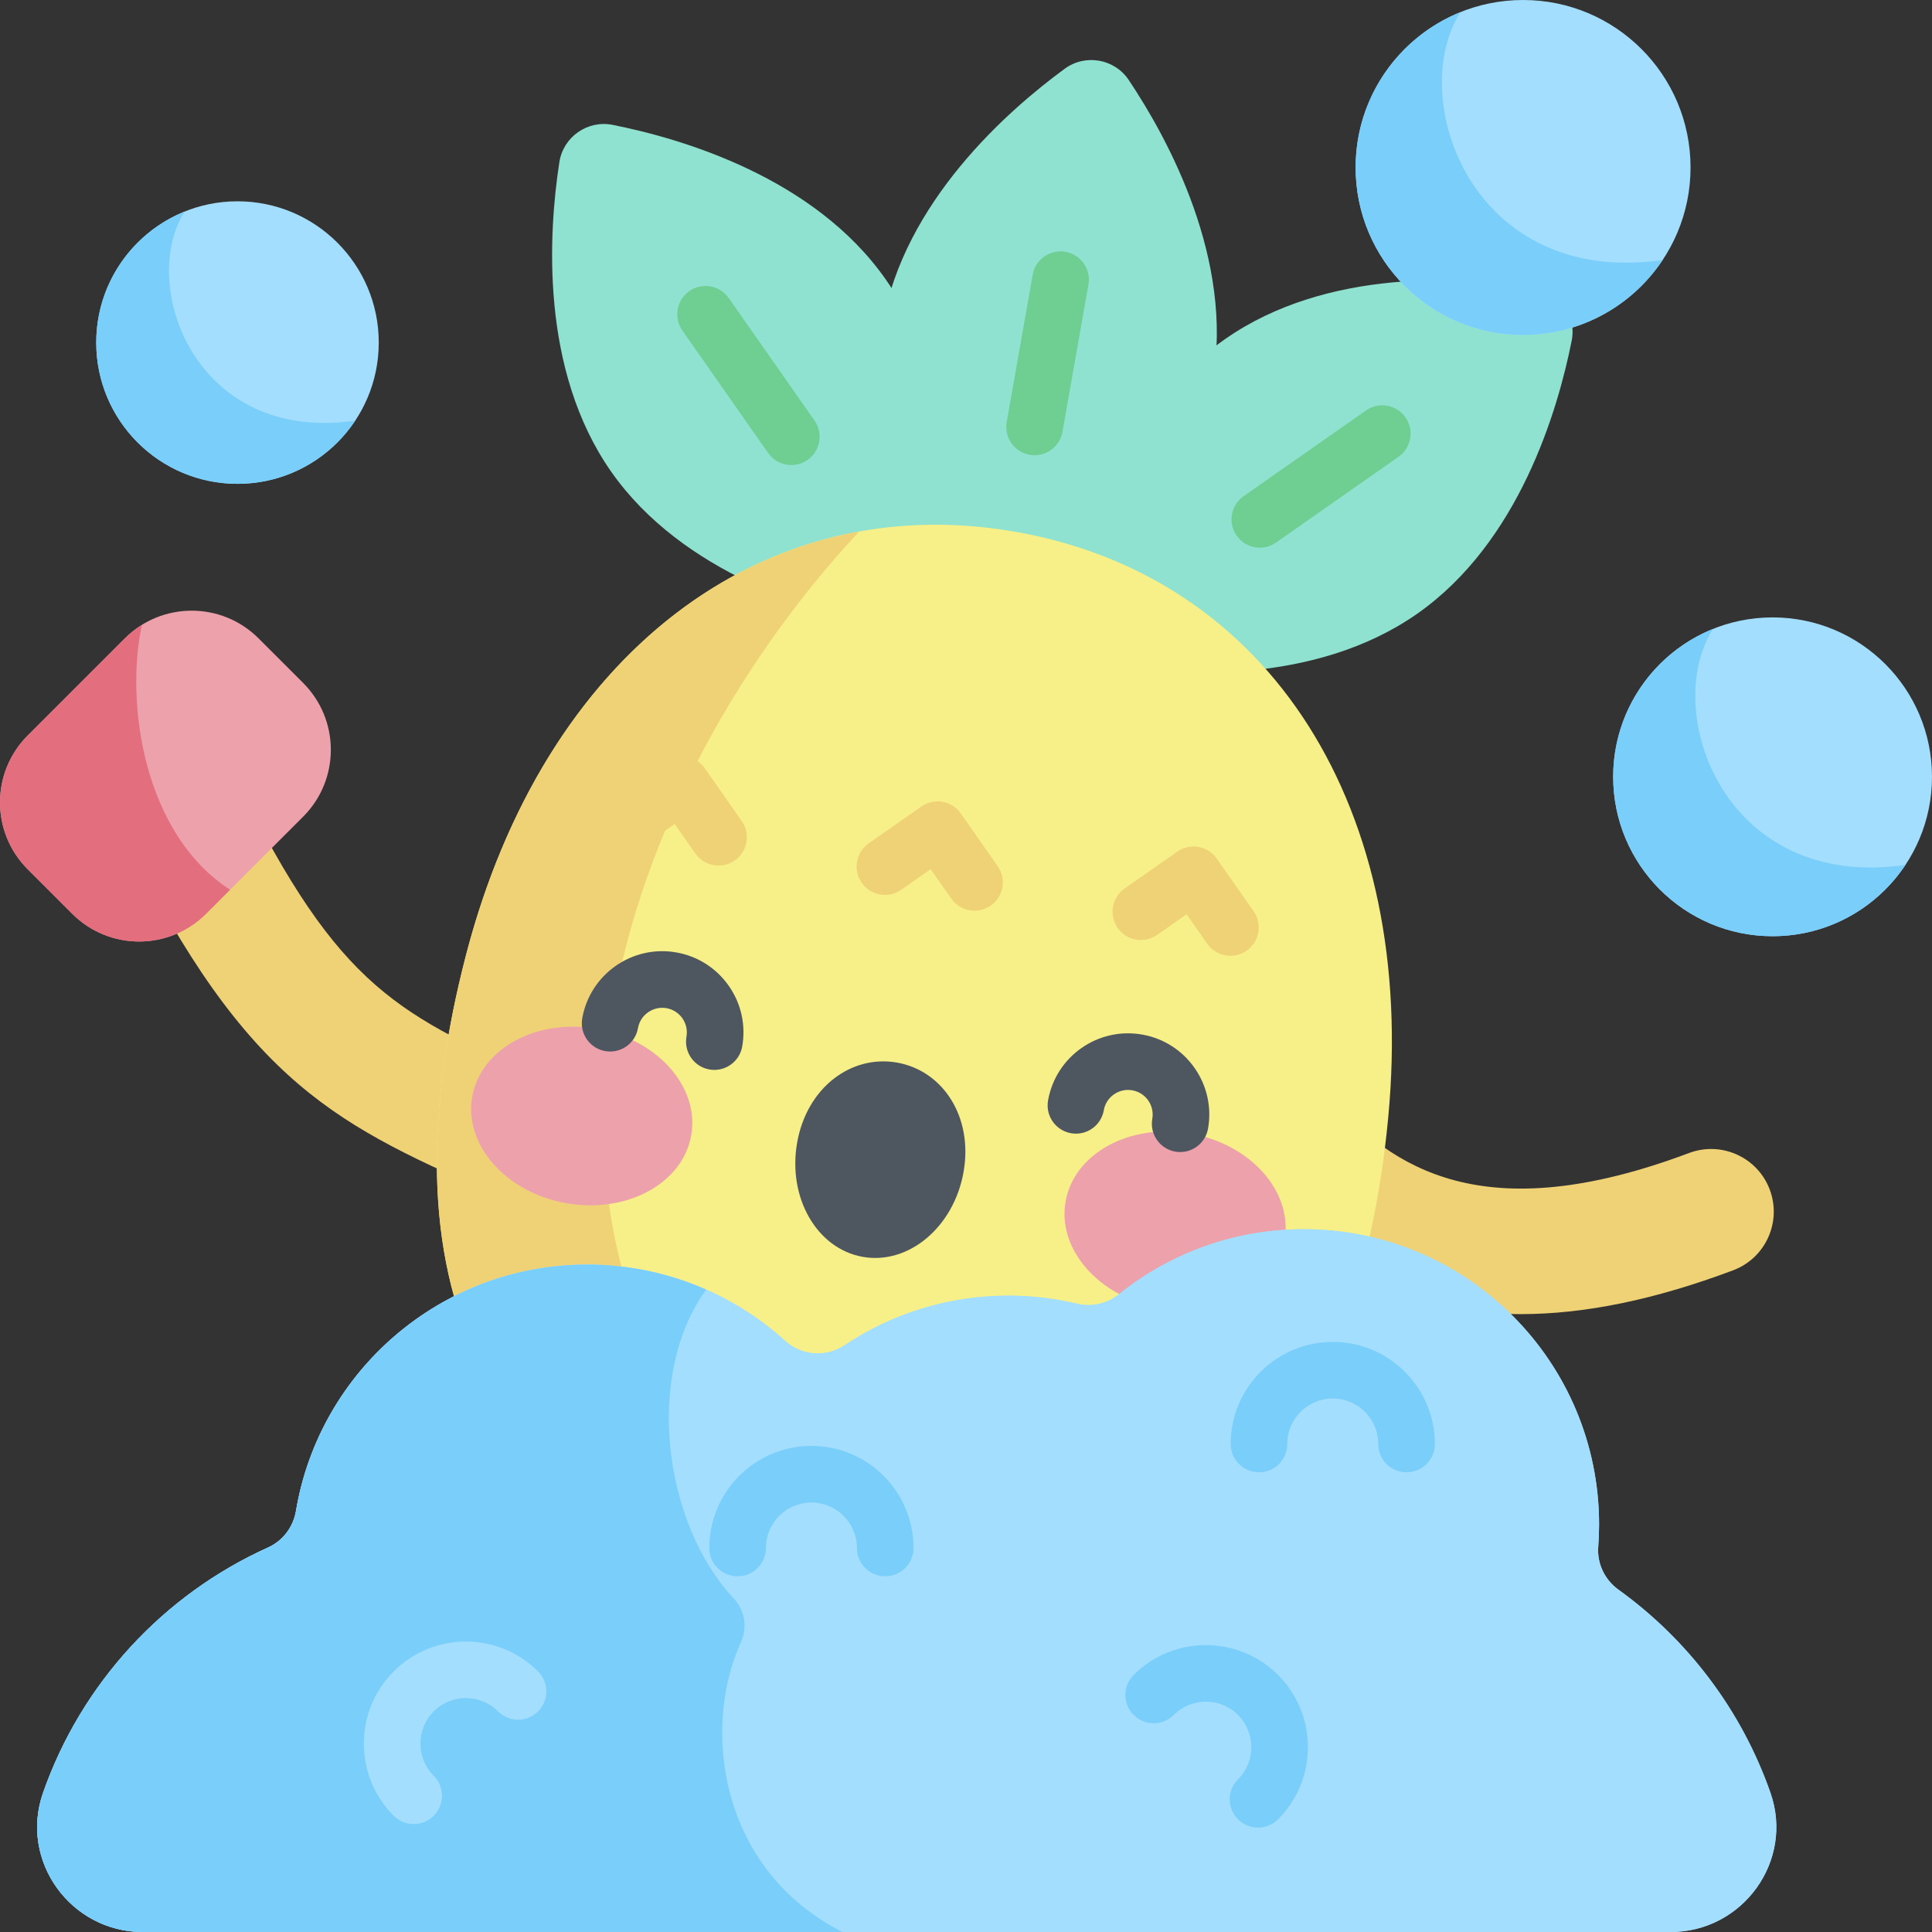 <svg height="512pt" viewBox="0 0 512 512" width="512pt" xmlns="http://www.w3.org/2000/svg"><rect x="0" y="0" width="512" height="512" fill="#333333" stroke="none"/><path d="m403.047 348.258c-7.801 0-15.262-.812-22.438-2.43-20.277-4.574-37.758-15.492-53.438-33.375-6.047-6.895-5.359-17.383 1.539-23.43 6.895-6.043 17.383-5.355 23.426 1.539 16.586 18.922 40.906 35.5 95.492 14.996 8.586-3.219 18.156 1.125 21.379 9.707 3.223 8.586-1.125 18.156-9.707 21.379-20.664 7.758-39.258 11.613-56.254 11.613zm0 0" fill="#efd176"/><path d="m143.848 320.578c-2.227 0-4.492-.449-6.664-1.402l-4.016-1.762c-43.551-19.074-67.539-29.582-100.113-95.629-4.055-8.223-.676-18.176 7.547-22.23 8.227-4.059 18.18-.68 22.234 7.543 27.211 55.18 42.582 61.914 83.652 79.898l4.043 1.773c8.395 3.688 12.215 13.48 8.527 21.875-2.73 6.227-8.82 9.934-15.211 9.934zm0 0" fill="#efd176"/><path d="m234.723 74.043c18.949 27.059 16.574 63.566 13.727 82.016-1.035 6.703-7.457 11.199-14.113 9.879-18.309-3.633-53.426-13.891-72.375-40.949-18.945-27.059-16.574-63.566-13.727-82.016 1.035-6.703 7.461-11.203 14.113-9.883 18.312 3.637 53.43 13.891 72.375 40.953zm0 0" fill="#8ee2cf"/><path d="m209.711 123.242c-2.363 0-4.691-1.113-6.148-3.199l-22.727-32.453c-2.375-3.391-1.551-8.066 1.844-10.445 3.391-2.375 8.07-1.551 10.445 1.844l22.723 32.453c2.379 3.391 1.555 8.066-1.84 10.445-1.309.914-2.812 1.355-4.297 1.355zm0 0" fill="#6fce91"/><path d="m324.621 89.891c-27.062 18.949-37.316 54.066-40.953 72.375-1.32 6.656 3.18 13.078 9.883 14.113 18.449 2.848 54.957 5.223 82.016-13.727 27.059-18.945 37.316-54.062 40.949-72.375 1.32-6.652-3.176-13.078-9.879-14.109-18.449-2.852-54.957-5.223-82.016 13.723zm0 0" fill="#8ee2cf"/><path d="m333.875 145.137c-2.367 0-4.691-1.117-6.152-3.199-2.375-3.395-1.551-8.07 1.844-10.445l32.453-22.723c3.391-2.379 8.07-1.555 10.445 1.84s1.551 8.07-1.844 10.445l-32.453 22.723c-1.309.918-2.809 1.359-4.293 1.359zm0 0" fill="#6fce91"/><path d="m321.352 101.34c-5.734 32.531-33.227 56.668-48.289 67.699-5.469 4.008-13.191 2.648-16.965-2.992-10.375-15.516-27.957-47.602-22.219-80.133 5.734-32.531 33.227-56.668 48.289-67.699 5.469-4.008 13.191-2.648 16.965 2.992 10.375 15.516 27.957 47.602 22.219 80.133zm0 0" fill="#8ee2cf"/><path d="m274.184 120.637c-.434 0-.871-.035-1.309-.113-4.082-.719-6.805-4.609-6.086-8.688l6.883-39.02c.719-4.078 4.605-6.801 8.688-6.082 4.078.719 6.805 4.609 6.082 8.688l-6.879 39.016c-.645 3.637-3.809 6.199-7.379 6.199zm0 0" fill="#6fce91"/><path d="m269.27 140.957c67.484 11.898 106.352 73.555 98.625 155.18-8.035 84.906-50.539 141.801-147.961 124.625-97.426-17.18-117.906-85.18-96.418-167.715 20.66-79.348 78.27-123.988 145.754-112.09zm0 0" fill="#f7ef87"/><g fill="#efd176"><path d="m227.691 140.859c-48.805 8.836-87.926 49.77-104.176 112.184-21.43 82.309-1.113 150.156 95.613 167.566-104.801-92.59-50.434-216.715 8.562-279.75zm0 0"/><path d="m258.25 241.336c-2.363 0-4.691-1.113-6.148-3.199l-5.473-7.812-7.812 5.473c-3.395 2.375-8.066 1.551-10.445-1.844-2.375-3.391-1.551-8.066 1.844-10.445l13.957-9.773c1.629-1.141 3.641-1.586 5.602-1.242 1.961.348 3.703 1.457 4.844 3.086l9.77 13.957c2.375 3.395 1.551 8.066-1.84 10.445-1.312.918-2.812 1.355-4.297 1.355zm0 0"/><path d="m326.082 253.297c-2.363 0-4.691-1.113-6.152-3.199l-5.469-7.812-7.812 5.473c-3.395 2.375-8.07 1.551-10.445-1.844-2.375-3.395-1.555-8.07 1.84-10.445l13.957-9.773c3.391-2.375 8.07-1.551 10.445 1.844l9.773 13.953c2.375 3.395 1.551 8.07-1.844 10.445-1.309.918-2.809 1.359-4.293 1.359zm0 0"/><path d="m190.422 229.379c-2.367 0-4.691-1.117-6.152-3.199l-5.469-7.816-7.816 5.473c-3.395 2.375-8.066 1.551-10.441-1.844-2.379-3.395-1.551-8.07 1.84-10.445l13.957-9.77c3.395-2.379 8.07-1.551 10.445 1.84l9.77 13.957c2.379 3.395 1.551 8.07-1.84 10.445-1.309.918-2.809 1.359-4.293 1.359zm0 0"/><path d="m267.875 385.859c-2.363 0-4.691-1.117-6.148-3.199l-5.473-7.812-7.812 5.469c-3.395 2.379-8.07 1.551-10.445-1.84-2.375-3.395-1.551-8.07 1.844-10.445l13.957-9.773c1.629-1.141 3.641-1.586 5.602-1.242 1.961.348 3.699 1.457 4.844 3.086l9.77 13.957c2.375 3.391 1.551 8.07-1.844 10.445-1.309.914-2.809 1.355-4.293 1.355zm0 0"/><path d="m200.047 373.898c-2.367 0-4.691-1.117-6.152-3.199l-5.469-7.812-7.812 5.469c-3.398 2.379-8.07 1.551-10.445-1.84-2.375-3.395-1.551-8.07 1.84-10.445l13.957-9.773c1.633-1.141 3.645-1.586 5.605-1.242 1.957.348 3.699 1.457 4.84 3.086l9.773 13.957c2.375 3.391 1.551 8.066-1.844 10.445-1.309.914-2.809 1.355-4.293 1.355zm0 0"/></g><path d="m183.18 300.867c2.25-12.762-8.918-25.395-24.941-28.219-16.023-2.828-30.84 5.23-33.09 17.988-2.246 12.762 8.918 25.395 24.941 28.223 16.027 2.824 30.84-5.23 33.09-17.992zm0 0" fill="#eda1ab"/><path d="m282.391 318.395c-2.25 12.762 8.918 25.395 24.941 28.223 16.023 2.824 30.84-5.23 33.086-17.992 2.25-12.762-8.914-25.395-24.938-28.219-16.027-2.828-30.84 5.23-33.09 17.988zm0 0" fill="#eda1ab"/><path d="m189.312 283.535c-.43 0-.867-.035-1.309-.113-4.078-.719-6.805-4.609-6.082-8.688.301-1.719-.082-3.445-1.082-4.875-1-1.426-2.496-2.379-4.211-2.684-3.539-.613-6.934 1.75-7.559 5.293-.719 4.078-4.613 6.805-8.688 6.082-4.078-.719-6.805-4.609-6.082-8.688 2.062-11.688 13.258-19.523 24.934-17.461 5.66 1 10.598 4.145 13.895 8.852 3.297 4.711 4.562 10.422 3.562 16.086-.641 3.637-3.805 6.195-7.379 6.195zm0 0" fill="#4e5660"/><path d="m312.762 305.305c-.434 0-.871-.039-1.309-.117-4.082-.719-6.805-4.605-6.086-8.688.305-1.715-.082-3.445-1.078-4.875-1-1.426-2.496-2.379-4.211-2.684-1.715-.301-3.449.082-4.875 1.082-1.43 1-2.383 2.496-2.684 4.211-.719 4.078-4.598 6.809-8.688 6.082-4.078-.719-6.805-4.605-6.082-8.688 2.059-11.688 13.23-19.527 24.934-17.457 5.66.996 10.594 4.141 13.891 8.852 3.297 4.707 4.566 10.418 3.566 16.082-.645 3.637-3.809 6.199-7.379 6.199zm0 0" fill="#4e5660"/><path d="m255.352 310.582c2.57-14.57-5.445-26.836-17.625-28.984-12.176-2.145-23.906 6.637-26.477 21.211-2.566 14.57 5.223 28.125 17.398 30.273 12.18 2.145 24.137-7.926 26.703-22.5zm0 0" fill="#4e5660"/><path d="m428.902 421.277c-3.637-2.621-5.695-6.914-5.355-11.383.148-1.934.227-3.891.227-5.867 0-43.227-35.043-78.266-78.27-78.266-18.535 0-35.555 6.453-48.961 17.227-3.133 2.52-7.234 3.445-11.148 2.512-5.828-1.391-11.902-2.133-18.156-2.133-16.043 0-30.953 4.836-43.363 13.121-4.906 3.277-11.398 2.836-15.773-1.121-13.883-12.57-32.289-20.234-52.492-20.234-38.789 0-70.969 28.227-77.164 65.258-.719 4.277-3.465 7.934-7.422 9.719-27.773 12.523-49.508 36.066-59.633 65.059-6.293 18.023 7.375 36.832 26.469 36.832h404.879c19.109 0 32.766-18.828 26.457-36.871-7.633-21.84-21.859-40.582-40.293-53.852zm0 0" fill="#a3defe"/><path d="m428.902 421.277c-3.637-2.621-5.695-6.914-5.355-11.383.148-1.934.227-3.891.227-5.867 0-43.227-35.043-78.266-78.27-78.266-18.535 0-35.555 6.453-48.961 17.227-3.133 2.52-7.234 3.445-11.148 2.512-5.828-1.391-11.902-2.133-18.156-2.133-16.043 0-30.953 4.836-43.363 13.121-4.906 3.277-11.398 2.836-15.773-1.121-13.883-12.57-32.289-20.234-52.492-20.234-38.789 0-70.969 28.227-77.164 65.258-.719 4.277-3.465 7.934-7.422 9.719-27.773 12.523-49.508 36.066-59.633 65.059-6.293 18.023 7.375 36.832 26.469 36.832h404.879c19.109 0 32.766-18.828 26.457-36.871-7.633-21.84-21.859-40.582-40.293-53.852zm0 0" fill="#a3defe"/><path d="m194.512 423.684c-18.789-19.969-23.715-59.496-7.375-81.922-9.645-4.258-20.309-6.629-31.527-6.629-38.793 0-70.969 28.227-77.168 65.254-.715 4.281-3.461 7.938-7.418 9.723-27.773 12.523-49.512 36.066-59.633 65.059-6.293 18.023 7.375 36.832 26.469 36.832h185.398c-32.582-16.492-37.336-53.891-26.945-76.719 1.77-3.883 1.121-8.488-1.801-11.598zm0 0" fill="#7acefa"/><path d="m100.375 90.785c0 20.672-16.762 37.434-37.438 37.434s-37.434-16.762-37.434-37.434c0-20.676 16.758-37.438 37.434-37.438s37.438 16.762 37.438 37.438zm0 0" fill="#a3defe"/><path d="m94.137 111.473c-42.637 6.176-57.457-36.16-45.199-55.406-13.738 5.543-23.434 18.996-23.434 34.719 0 20.676 16.758 37.434 37.434 37.434 13.023 0 24.492-6.652 31.199-16.746zm0 0" fill="#7acefa"/><path d="m512 205.863c0 23.332-18.914 42.242-42.246 42.242-23.328 0-42.242-18.91-42.242-42.242s18.914-42.246 42.242-42.246c23.332 0 42.246 18.914 42.246 42.246zm0 0" fill="#a3defe"/><path d="m504.961 229.211c-48.113 6.969-64.836-40.809-51.008-62.527-15.5 6.258-26.445 21.434-26.445 39.18 0 23.328 18.914 42.242 42.246 42.242 14.699 0 27.641-7.508 35.207-18.895zm0 0" fill="#7acefa"/><path d="m448.012 44.379c0 24.508-19.871 44.379-44.379 44.379-24.508 0-44.379-19.871-44.379-44.379 0-24.512 19.871-44.379 44.379-44.379 24.508 0 44.379 19.867 44.379 44.379zm0 0" fill="#a3defe"/><path d="m440.617 68.902c-50.543 7.324-68.113-42.867-53.582-65.68-16.285 6.574-27.781 22.516-27.781 41.156 0 24.508 19.871 44.379 44.379 44.379 15.441 0 29.035-7.891 36.984-19.855zm0 0" fill="#7acefa"/><path d="m19.152 242.172-11.812-11.812c-9.785-9.789-9.785-25.656 0-35.441l25.742-25.742c9.789-9.789 25.656-9.789 35.441 0l11.812 11.809c9.789 9.789 9.789 25.656 0 35.445l-25.742 25.742c-9.785 9.785-25.652 9.785-35.441 0zm0 0" fill="#eda1ab"/><path d="m37.605 165.613c-1.602.996-3.129 2.168-4.523 3.559l-25.742 25.746c-9.785 9.785-9.785 25.652 0 35.441l11.812 11.812c9.785 9.785 25.656 9.785 35.441 0l6.379-6.379c-23.016-14.906-27.82-49.641-23.367-70.18zm0 0" fill="#e26e7e"/><path d="m372.75 390.172c-4.145 0-7.5-3.355-7.5-7.5 0-6.648-5.406-12.055-12.055-12.055-6.648 0-12.055 5.406-12.055 12.055 0 4.145-3.355 7.5-7.5 7.5s-7.5-3.355-7.5-7.5c0-14.918 12.137-27.055 27.055-27.055 14.918 0 27.055 12.137 27.055 27.055 0 4.145-3.355 7.5-7.5 7.5zm0 0" fill="#7acefa"/><path d="m109.637 483.395c-1.922 0-3.84-.73-5.305-2.195-10.547-10.551-10.547-27.715 0-38.262s27.711-10.547 38.262 0c2.93 2.93 2.93 7.676 0 10.605-2.93 2.93-7.68 2.93-10.609 0-4.695-4.699-12.348-4.699-17.047 0s-4.699 12.348 0 17.047c2.93 2.93 2.93 7.68 0 10.609-1.465 1.465-3.383 2.195-5.301 2.195zm0 0" fill="#a3defe"/><path d="m234.59 417.734c-4.145 0-7.5-3.355-7.5-7.5 0-6.645-5.41-12.055-12.055-12.055-6.648 0-12.059 5.41-12.059 12.055 0 4.145-3.355 7.5-7.5 7.5-4.141 0-7.5-3.355-7.5-7.5 0-14.918 12.141-27.055 27.059-27.055 14.918 0 27.055 12.137 27.055 27.055 0 4.145-3.359 7.5-7.5 7.5zm0 0" fill="#7acefa"/><path d="m333.391 484.336c-1.918 0-3.84-.73-5.305-2.195-2.93-2.93-2.93-7.68 0-10.605 4.699-4.703 4.699-12.352 0-17.051-4.699-4.699-12.352-4.699-17.047 0-2.93 2.93-7.68 2.93-10.609 0-2.926-2.93-2.926-7.676 0-10.605 10.551-10.551 27.715-10.547 38.266 0 10.547 10.547 10.547 27.711 0 38.262-1.465 1.465-3.387 2.195-5.305 2.195zm0 0" fill="#7acefa"/></svg>
